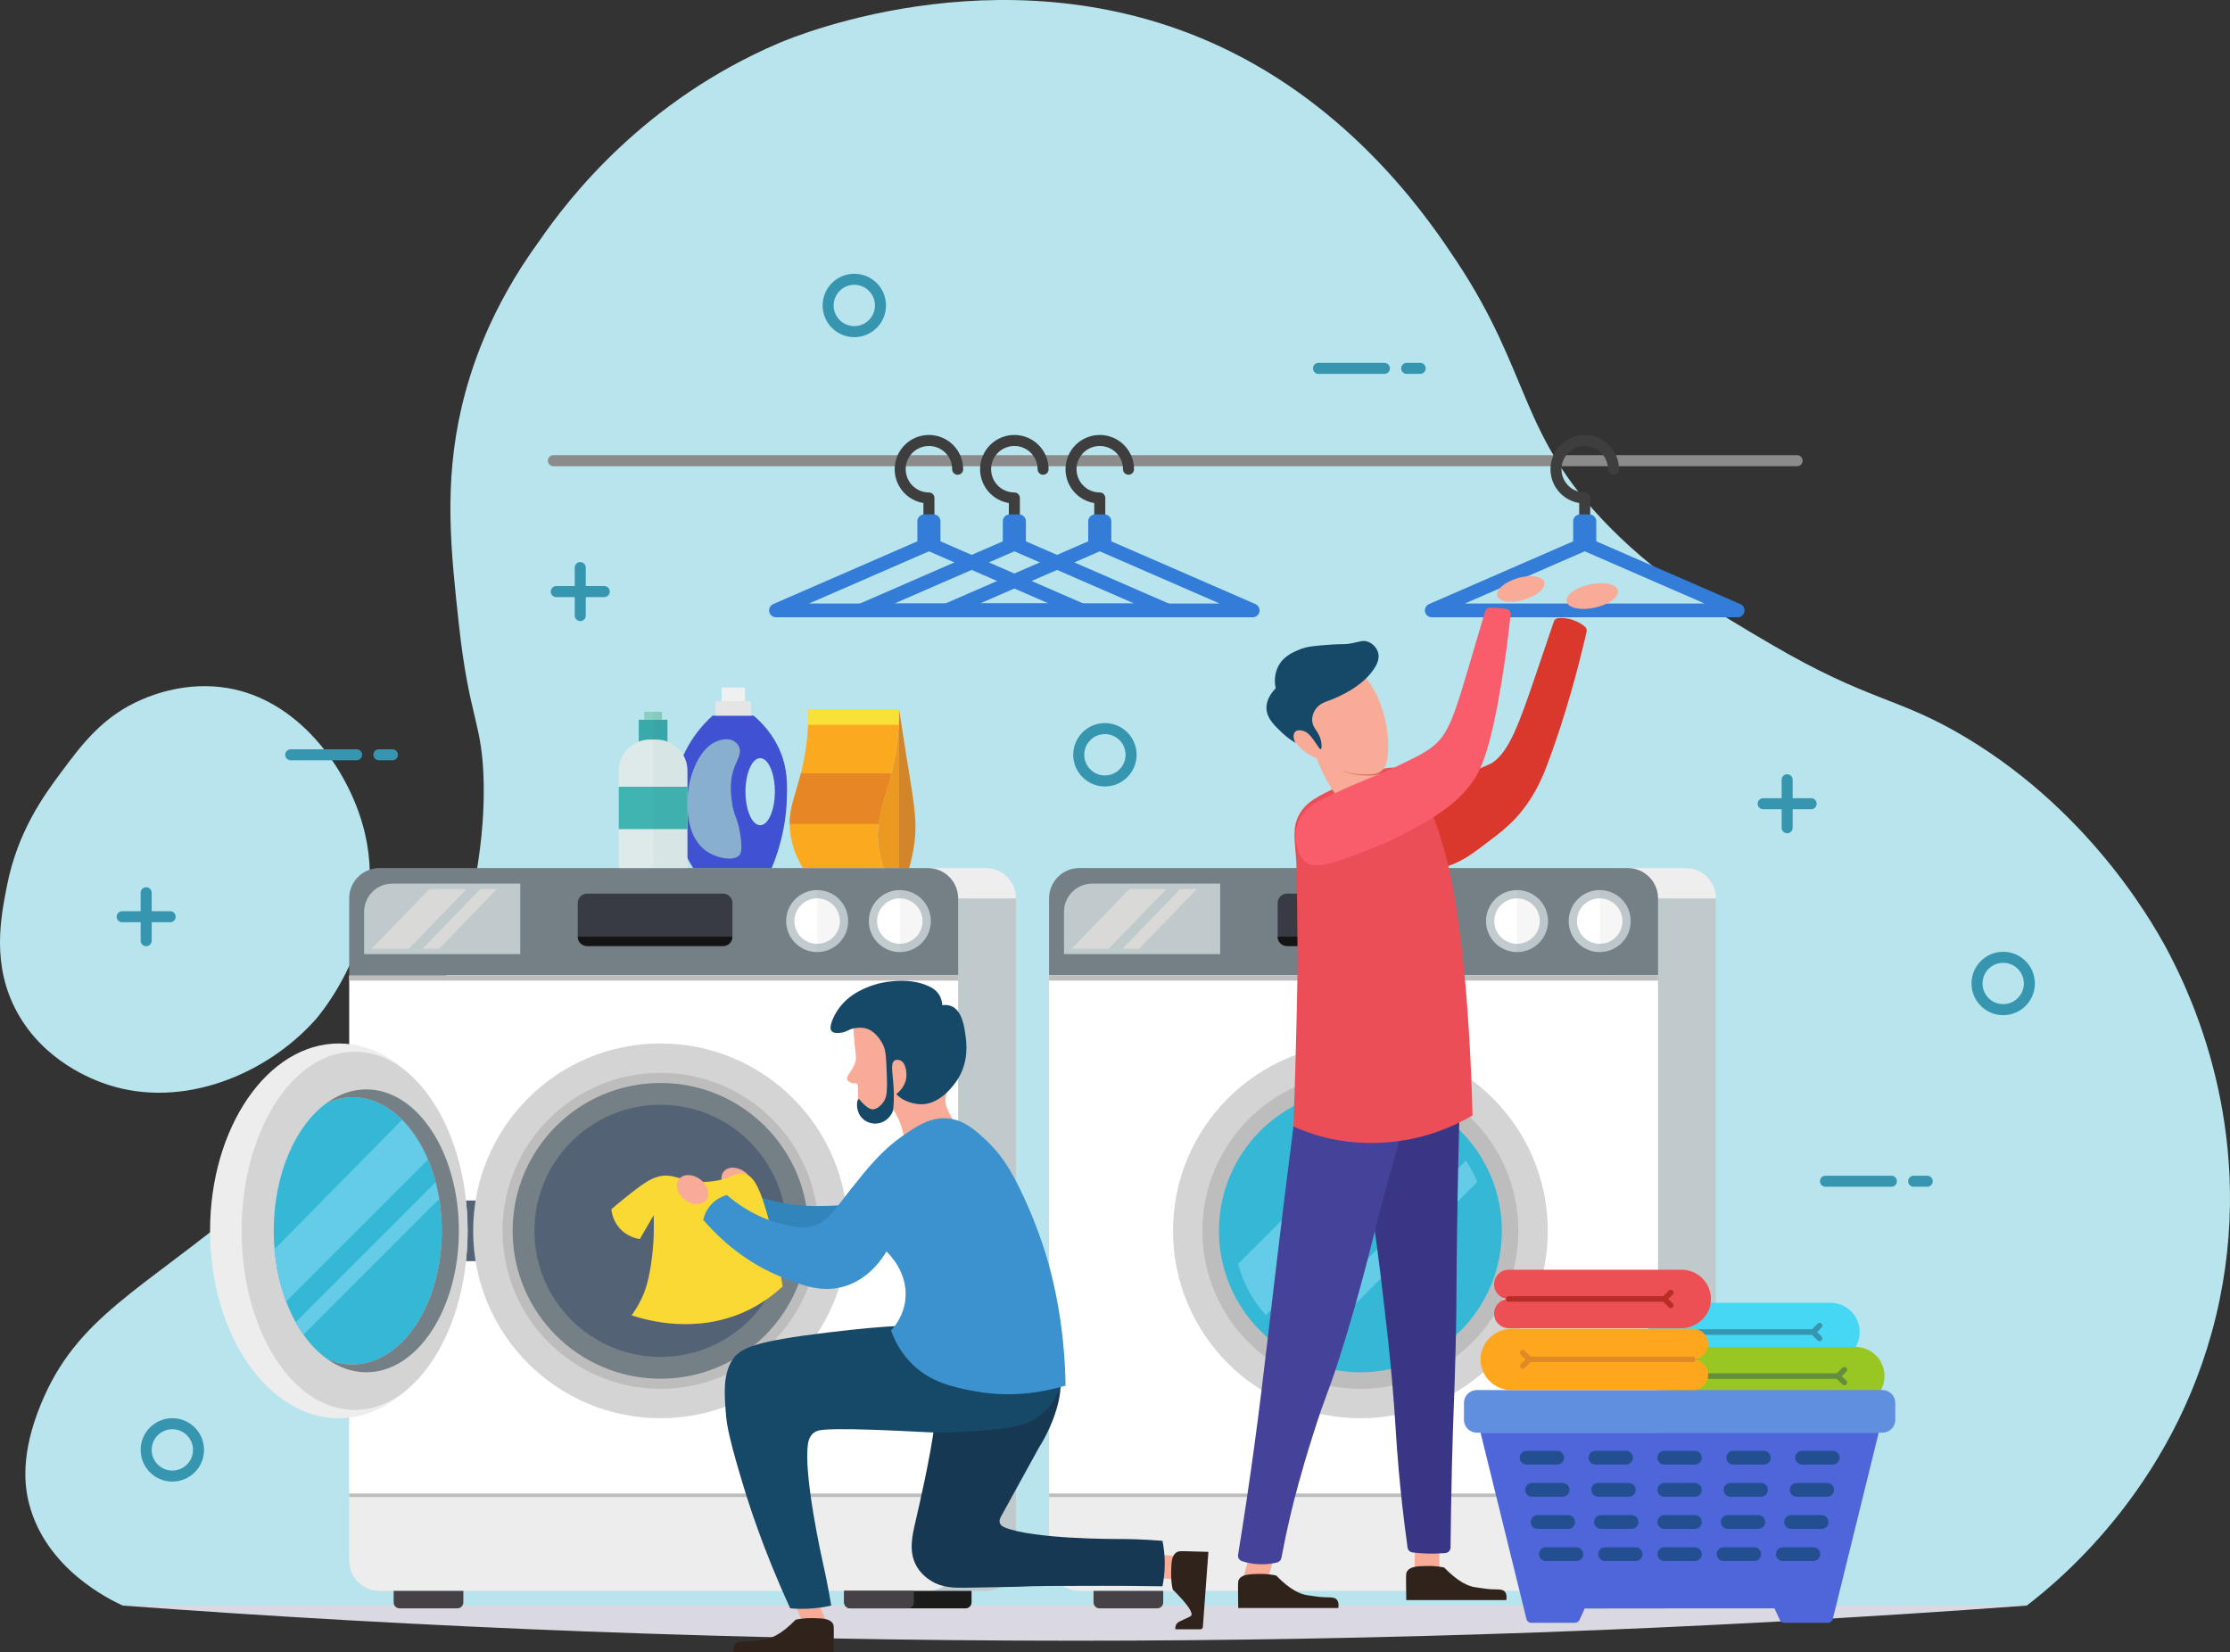 <?xml version="1.0" encoding="utf-8"?>
<!-- Generator: Adobe Illustrator 19.0.0, SVG Export Plug-In . SVG Version: 6.00 Build 0)  -->
<svg version="1.1" id="Layer_1" xmlns="http://www.w3.org/2000/svg" xmlns:xlink="http://www.w3.org/1999/xlink" x="0px" y="0px"
	 width="809.308px" height="599.614px" viewBox="0 0 809.308 599.614"
	 style="enable-background:new 0 0 809.308 599.614;" xml:space="preserve">
<rect x="0" y="0" width="809.308" height="599.614" fill="#333333" stroke="none"/>
<style type="text/css">
	.st0{fill:#DAD8E0;}
	.st1{fill:#B8E4ED;}
	.st2{fill:none;stroke:#3695AF;stroke-width:4;stroke-miterlimit:10;}
	.st3{fill:none;stroke:#3695AF;stroke-width:4;stroke-linecap:round;stroke-linejoin:round;stroke-miterlimit:10;}
	.st4{fill:none;stroke:#8B8B8B;stroke-width:4;stroke-linecap:round;stroke-linejoin:round;stroke-miterlimit:10;}
	.st5{fill:none;stroke:#3E3E3E;stroke-width:4;stroke-linecap:round;stroke-linejoin:round;stroke-miterlimit:10;}
	.st6{fill:none;stroke:#337DD8;stroke-width:5;stroke-linecap:round;stroke-linejoin:round;stroke-miterlimit:10;}
	.st7{fill:#C0CACC;}
	.st8{fill:#EFEEEE;}
	.st9{fill:#748086;}
	.st10{fill:#FFFFFF;}
	.st11{fill:#BDBDBD;}
	.st12{fill:#383A44;}
	.st13{fill:#141414;}
	.st14{fill:#EDEDED;}
	.st15{fill:#D9D9D8;}
	.st16{fill:#C2CCCF;}
	.st17{opacity:0.07;fill:#748086;}
	.st18{fill:#D4D4D4;}
	.st19{fill:#35B7D6;}
	.st20{fill:#65CCE8;}
	.st21{fill:#1B1B1C;}
	.st22{fill:#454147;}
	.st23{fill:#546276;}
	.st24{fill:#4051D1;}
	.st25{fill:#89AFCE;}
	.st26{fill:#E5E5E5;}
	.st27{fill:#EFF0F0;}
	.st28{fill:#D28629;}
	.st29{fill:#EC9922;}
	.st30{fill:#FBAA20;}
	.st31{fill:#F9E237;}
	.st32{fill:#E78625;}
	.st33{fill:#39AAAA;}
	.st34{fill:#DDEAE9;}
	.st35{fill:#40B4B0;}
	.st36{fill:#88CFC1;}
	.st37{opacity:0.03;fill:#383A44;}
	.st38{fill:#45D7F3;}
	.st39{fill:none;stroke:#3695AF;stroke-width:2;stroke-linecap:round;stroke-linejoin:round;stroke-miterlimit:10;}
	.st40{fill:#98C622;}
	.st41{fill:none;stroke:#648E3D;stroke-width:2;stroke-linecap:round;stroke-linejoin:round;stroke-miterlimit:10;}
	.st42{fill:#4F66DA;}
	.st43{fill:none;stroke:#234F91;stroke-width:5;stroke-linecap:round;stroke-linejoin:round;stroke-miterlimit:10;}
	.st44{fill:#618FE0;}
	.st45{fill:#FFA61F;}
	.st46{fill:none;stroke:#DE8B27;stroke-width:2;stroke-linecap:round;stroke-linejoin:round;stroke-miterlimit:10;}
	.st47{fill:#EC5054;}
	.st48{fill:none;stroke:#B82D26;stroke-width:2;stroke-linecap:round;stroke-linejoin:round;stroke-miterlimit:10;}
	.st49{fill:#F8AB97;}
	.st50{fill:#393686;}
	.st51{fill:#444299;}
	.st52{fill:#DB382D;}
	.st53{fill:#EB4E57;}
	.st54{fill:#D86048;}
	.st55{fill:#164867;}
	.st56{fill:#F95D6C;}
	.st57{fill:#2F231C;}
	.st58{fill:#3185BB;}
	.st59{fill:#FAD935;}
	.st60{fill:#173852;}
	.st61{fill:#3C92CF;}
</style>
<g id="XMLID_5_">
	<g id="XMLID_30_">
		<path id="XMLID_457_" class="st0" d="M735.547,582.689c-108.79-8.037-224.171-12.75-345.516-12.75
			c-108.999,0-224.403,3.803-345.516,12.75c108.79,8.037,224.171,12.75,345.516,12.75
			C499.03,595.439,614.434,591.636,735.547,582.689z"/>
		<path id="XMLID_28_" class="st1" d="M195.547,87.689c11.346-16.521,38.629-51.29,87-72
			c7.124-3.05,86.381-35.519,164,3c46.989,23.319,73.083,62.583,82,76
			c27.429,41.272,22.559,63.313,56,97c19.032,19.172,39.738,31.302,58,42
			c36.298,21.264,46.106,19.056,71,34c47.302,28.396,70.024,71.268,74,79
			c6.773,13.172,30.972,62.035,18,125c-13.474,65.401-57.931,101.75-70,111
			c-230.334,0-460.667,0-691.001,0c-5.018-2.301-27.938-13.428-33.999-37
			c-1.672-6.502-3.11-18.028,4.25-36c13.068-31.91,36.198-40.981,75.75-74
			c34.507-28.808,53.812-44.924,68-74c17.114-35.074,17.126-69.216,17-77
			c-0.368-22.753-5.182-23.093-9-58c-2.933-26.821-5.566-50.892,1-79
			C170.79,133.804,177.93,111.866,195.547,87.689z"/>
		<path id="XMLID_29_" class="st1" d="M21.88,280.689c7.896-10.642,15.527-20.925,30-27
			c3.49-1.465,15.871-6.484,30.667-4c25.606,4.3,42.994,28.481,49,49.333
			c11.147,38.705-15.844,69.682-17.333,71.333c-17.666,19.592-47.766,32.182-75,23.333
			c-5.739-1.865-23.259-8.551-33-26.333c-9.372-17.11-5.973-34.324-3.667-46
			C6.401,301.842,15.77,288.923,21.88,280.689z"/>
	</g>
	<g id="XMLID_224_">
		<circle id="XMLID_31_" class="st2" cx="310.047" cy="110.856" r="9.5"/>
		<circle id="XMLID_33_" class="st2" cx="400.996" cy="273.918" r="9.5"/>
		<circle id="XMLID_36_" class="st2" cx="62.547" cy="526.189" r="9.5"/>
		<circle id="XMLID_38_" class="st2" cx="726.996" cy="356.918" r="9.5"/>
		<g id="XMLID_46_">
			<path id="XMLID_32_" class="st3" d="M639.88,291.689h17.417H639.88z"/>
			<path id="XMLID_47_" class="st3" d="M648.588,300.397v-17.417V300.397z"/>
		</g>
		<g id="XMLID_49_">
			<path id="XMLID_53_" class="st3" d="M201.88,214.689h17.417H201.88z"/>
			<path id="XMLID_52_" class="st3" d="M210.588,223.397v-17.417V223.397z"/>
		</g>
		<g id="XMLID_34_">
			<path id="XMLID_57_" class="st3" d="M105.505,273.918h23.917H105.505z"/>
			<path id="XMLID_35_" class="st3" d="M137.505,273.918h4.917H137.505z"/>
		</g>
		<g id="XMLID_61_">
			<path id="XMLID_66_" class="st3" d="M662.505,428.689h23.917H662.505z"/>
			<path id="XMLID_64_" class="st3" d="M694.505,428.689h4.917H694.505z"/>
		</g>
		<g id="XMLID_58_">
			<path id="XMLID_60_" class="st3" d="M478.505,133.689h23.917H478.505z"/>
			<path id="XMLID_59_" class="st3" d="M510.505,133.689h4.917H510.505z"/>
		</g>
		<g id="XMLID_54_">
			<path id="XMLID_56_" class="st3" d="M44.338,332.689h17.417H44.338z"/>
			<path id="XMLID_55_" class="st3" d="M53.047,341.397v-17.417V341.397z"/>
		</g>
	</g>
	<g id="XMLID_4_">
		<path id="XMLID_65_" class="st4" d="M200.839,167.189h451.375H200.839z"/>
		<g id="XMLID_68_">
			<path id="XMLID_48_" class="st5" d="M347.555,170.285c0-5.76-4.669-10.43-10.43-10.43
				s-10.43,4.67-10.43,10.43c0,5.76,4.669,10.43,10.43,10.43v8.474v-8.474"/>
			<rect id="XMLID_67_" x="335.432" y="189.189" class="st6" width="3.387" height="8.167"/>
			<polygon id="XMLID_69_" class="st6" points="392.626,221.522 337.126,197.356 281.626,221.522 			"/>
		</g>
		<g id="XMLID_72_">
			<path id="XMLID_86_" class="st5" d="M378.555,170.285c0-5.76-4.669-10.43-10.43-10.43
				s-10.43,4.67-10.43,10.43c0,5.76,4.669,10.43,10.43,10.43v8.474v-8.474"/>
			<rect id="XMLID_77_" x="366.432" y="189.189" class="st6" width="3.387" height="8.167"/>
			<polygon id="XMLID_74_" class="st6" points="423.626,221.522 368.126,197.356 312.626,221.522 			"/>
		</g>
		<g id="XMLID_89_">
			<path id="XMLID_96_" class="st5" d="M409.555,170.285c0-5.76-4.669-10.43-10.43-10.43
				s-10.43,4.67-10.43,10.43c0,5.76,4.669,10.43,10.43,10.43v8.474v-8.474"/>
			<rect id="XMLID_93_" x="397.432" y="189.189" class="st6" width="3.387" height="8.167"/>
			<polygon id="XMLID_90_" class="st6" points="454.626,221.522 399.126,197.356 343.626,221.522 			"/>
		</g>
		<g id="XMLID_3_">
			<path id="XMLID_9_" class="st5" d="M585.555,170.285c0-5.76-4.67-10.43-10.43-10.43
				c-5.76,0-10.43,4.67-10.43,10.43c0,5.76,4.669,10.43,10.43,10.43v8.474
				v-8.474"/>
			<rect id="XMLID_6_" x="573.432" y="189.189" class="st6" width="3.387" height="8.167"/>
			<polygon id="XMLID_12_" class="st6" points="630.626,221.522 575.126,197.356 519.626,221.522 			"/>
		</g>
	</g>
	<g id="XMLID_308_">
		<g id="XMLID_20_">
			<path id="XMLID_205_" class="st7" d="M611.729,577.356h-24.667V326.022h35.667v240.333
				C622.729,572.431,617.804,577.356,611.729,577.356z"/>
			<path id="XMLID_209_" class="st8" d="M622.729,326.022h-35.667v-11h24.667
				C617.804,315.022,622.729,319.947,622.729,326.022L622.729,326.022z"/>
			<path id="XMLID_203_" class="st9" d="M601.729,354.022H380.729v-28c0-6.075,4.925-11,11-11h199
				c6.075,0,11,4.925,11,11V354.022z"/>
			<rect id="XMLID_195_" x="380.729" y="354.022" class="st10" width="221" height="189.333"/>
			<rect id="XMLID_246_" x="380.729" y="542.022" class="st11" width="221" height="1.333"/>
			<rect id="XMLID_289_" x="380.729" y="354.126" class="st11" width="221" height="1.75"/>
			<g id="XMLID_234_">
				<path id="XMLID_241_" class="st12" d="M516.437,343.314h-49.375c-1.864,0-3.375-1.511-3.375-3.375v-12.25
					c0-1.864,1.511-3.375,3.375-3.375h49.375c1.864,0,3.375,1.511,3.375,3.375v12.25
					C519.812,341.803,518.301,343.314,516.437,343.314z"/>
				<path id="XMLID_242_" class="st13" d="M516.437,343.314h-49.375c-1.864,0-3.375-1.511-3.375-3.375l0,0h56.125
					l0,0C519.812,341.803,518.301,343.314,516.437,343.314z"/>
			</g>
			<path id="XMLID_200_" class="st14" d="M601.729,543.356H380.729v23c0,6.075,4.925,11,11,11h199
				c6.075,0,11-4.925,11-11V543.356z"/>
			<g id="XMLID_245_">
				<path id="XMLID_238_" class="st7" d="M442.812,346.262h-56.667v-15.354
					c0-5.649,4.58-10.229,10.229-10.229h46.438V346.262z"/>
				<polygon id="XMLID_243_" class="st15" points="402.4,344.283 388.937,344.283 409.85,322.658 
					423.312,322.658 				"/>
				<polygon id="XMLID_248_" class="st15" points="428.312,322.658 407.4,344.283 413.4,344.283 
					434.312,322.658 				"/>
			</g>
			<g id="XMLID_250_">
				<circle id="XMLID_249_" class="st16" cx="550.562" cy="334.272" r="11.25"/>
				<circle id="XMLID_244_" class="st10" cx="550.562" cy="334.272" r="8.25"/>
				<path id="XMLID_247_" class="st17" d="M550.562,345.522c6.213,0,11.25-5.037,11.25-11.25
					s-5.037-11.25-11.25-11.25V345.522z"/>
			</g>
			<g id="XMLID_256_">
				<circle id="XMLID_311_" class="st16" cx="580.562" cy="334.272" r="11.25"/>
				<circle id="XMLID_295_" class="st10" cx="580.562" cy="334.272" r="8.25"/>
				<path id="XMLID_257_" class="st17" d="M580.562,345.522c6.213,0,11.25-5.037,11.25-11.25
					s-5.037-11.25-11.25-11.25V345.522z"/>
			</g>
		</g>
		<g id="XMLID_19_">
			<circle id="XMLID_254_" class="st18" cx="493.71" cy="446.689" r="68"/>
			<circle id="XMLID_284_" class="st11" cx="493.71" cy="446.689" r="57.333"/>
			<circle id="XMLID_286_" class="st19" cx="493.71" cy="446.689" r="51.333"/>
			<path id="XMLID_325_" class="st20" d="M505.735,402.287l-56.427,56.427
				c1.894,7.009,5.399,13.354,10.099,18.613l64.94-64.94
				C519.089,407.686,512.744,404.181,505.735,402.287z"/>
			<path id="XMLID_329_" class="st20" d="M532.012,421.216l-63.775,63.775
				c2.421,1.613,5.001,3.005,7.715,4.142l60.201-60.201
				C535.016,426.217,533.625,423.636,532.012,421.216z"/>
		</g>
		<g id="XMLID_18_">
			<g id="XMLID_14_">
				<path id="XMLID_15_" class="st21" d="M604.44,583.689h-41.922
					c-1.189,0-2.154-0.964-2.154-2.154v-4.18h46.229v4.18
					C606.594,582.725,605.629,583.689,604.44,583.689z"/>
				<path id="XMLID_16_" class="st22" d="M583.502,583.689h-20.984
					c-1.189,0-2.154-0.964-2.154-2.154v-4.18h25.292v4.18
					C585.656,582.725,584.692,583.689,583.502,583.689z"/>
			</g>
			<path id="XMLID_17_" class="st22" d="M420.002,583.689h-20.984c-1.189,0-2.154-0.964-2.154-2.154
				v-4.18h25.292v4.18C422.156,582.725,421.192,583.689,420.002,583.689z"/>
		</g>
	</g>
	<g id="XMLID_334_">
		<g id="XMLID_332_">
			<path id="XMLID_424_" class="st7" d="M357.729,577.356h-24.667V326.022h35.667v240.333
				C368.729,572.431,363.804,577.356,357.729,577.356z"/>
			<path id="XMLID_421_" class="st8" d="M368.729,326.022h-35.667v-11h24.667
				C363.804,315.022,368.729,319.947,368.729,326.022L368.729,326.022z"/>
			<path id="XMLID_418_" class="st9" d="M347.729,354.022H126.729v-28c0-6.075,4.925-11,11-11
				h199c6.075,0,11,4.925,11,11V354.022z"/>
			<rect id="XMLID_415_" x="126.729" y="354.022" class="st10" width="221" height="189.333"/>
			<rect id="XMLID_412_" x="126.729" y="542.022" class="st11" width="221" height="1.333"/>
			<rect id="XMLID_409_" x="126.729" y="354.126" class="st11" width="221" height="1.75"/>
			<g id="XMLID_402_">
				<path id="XMLID_406_" class="st12" d="M262.437,343.314h-49.375c-1.864,0-3.375-1.511-3.375-3.375v-12.25
					c0-1.864,1.511-3.375,3.375-3.375h49.375c1.864,0,3.375,1.511,3.375,3.375v12.25
					C265.812,341.803,264.301,343.314,262.437,343.314z"/>
				<path id="XMLID_403_" class="st13" d="M262.437,343.314h-49.375c-1.864,0-3.375-1.511-3.375-3.375l0,0h56.125
					l0,0C265.812,341.803,264.301,343.314,262.437,343.314z"/>
			</g>
			<path id="XMLID_399_" class="st14" d="M347.729,543.356H126.729v23c0,6.075,4.925,11,11,11
				h199c6.075,0,11-4.925,11-11V543.356z"/>
			<g id="XMLID_389_">
				<path id="XMLID_396_" class="st7" d="M188.812,346.262h-56.667v-15.354
					c0-5.649,4.58-10.229,10.229-10.229h46.438V346.262z"/>
				<polygon id="XMLID_393_" class="st15" points="148.4,344.283 134.937,344.283 155.85,322.658 
					169.312,322.658 				"/>
				<polygon id="XMLID_390_" class="st15" points="174.312,322.658 153.4,344.283 159.4,344.283 
					180.312,322.658 				"/>
			</g>
			<g id="XMLID_379_">
				<circle id="XMLID_386_" class="st16" cx="296.562" cy="334.272" r="11.25"/>
				<circle id="XMLID_383_" class="st10" cx="296.562" cy="334.272" r="8.25"/>
				<path id="XMLID_380_" class="st17" d="M296.562,345.522c6.213,0,11.25-5.037,11.25-11.25
					s-5.037-11.25-11.25-11.25V345.522z"/>
			</g>
			<g id="XMLID_344_">
				<circle id="XMLID_351_" class="st16" cx="326.562" cy="334.272" r="11.25"/>
				<circle id="XMLID_348_" class="st10" cx="326.562" cy="334.272" r="8.25"/>
				<path id="XMLID_345_" class="st17" d="M326.562,345.522c6.213,0,11.25-5.037,11.25-11.25
					s-5.037-11.25-11.25-11.25V345.522z"/>
			</g>
		</g>
		<g id="XMLID_23_">
			<g id="XMLID_25_">
				<path id="XMLID_283_" class="st21" d="M350.44,583.689h-41.922
					c-1.189,0-2.154-0.964-2.154-2.154v-4.18h46.229v4.18
					C352.594,582.725,351.629,583.689,350.44,583.689z"/>
				<path id="XMLID_26_" class="st22" d="M329.502,583.689h-20.984
					c-1.189,0-2.154-0.964-2.154-2.154v-4.18h25.292v4.18
					C331.656,582.725,330.692,583.689,329.502,583.689z"/>
			</g>
			<path id="XMLID_24_" class="st22" d="M166.002,583.689h-20.984c-1.189,0-2.154-0.964-2.154-2.154
				v-4.18h25.292v4.18C168.156,582.725,167.192,583.689,166.002,583.689z"/>
		</g>
		<g id="XMLID_331_">
			<rect id="XMLID_21_" x="164.609" y="435.689" class="st23" width="10.938" height="22"/>
			<g id="XMLID_322_">
				<circle id="XMLID_341_" class="st18" cx="239.71" cy="446.689" r="68"/>
				<circle id="XMLID_338_" class="st11" cx="239.71" cy="446.689" r="57.333"/>
				<circle id="XMLID_335_" class="st9" cx="239.71" cy="446.689" r="53.664"/>
				<circle id="XMLID_328_" class="st23" cx="239.71" cy="446.689" r="45.75"/>
			</g>
			<g id="XMLID_330_">
				<ellipse id="XMLID_438_" class="st14" cx="122.974" cy="446.689" rx="46.737" ry="68"/>
				<ellipse id="XMLID_336_" class="st18" cx="128.696" cy="446.689" rx="41.004" ry="65"/>
				<path id="XMLID_333_" class="st19" d="M160.337,446.689c0-26.786-14.504-48.5-32.395-48.5
					c-3.224,0-6.335,0.715-9.274,2.028c-11.415,8.201-19.321,25.922-19.321,46.472
					c0,20.55,7.906,38.272,19.321,46.472c2.939,1.313,6.05,2.028,9.274,2.028
					C145.833,495.189,160.337,473.475,160.337,446.689z"/>
				<path id="XMLID_452_" class="st20" d="M158.113,429.036l-50.804,50.804
					c0.883,1.591,1.833,3.087,2.834,4.503l49.254-49.254
					C159.057,433.014,158.625,430.995,158.113,429.036z"/>
				<path id="XMLID_455_" class="st20" d="M145.941,406.364l-46.299,46.972
					c0.579,6.837,2.037,13.244,4.198,18.962l51.492-51.492
					C152.908,415.067,149.706,410.138,145.941,406.364z"/>
				<path id="XMLID_37_" class="st9" d="M132.941,395.356c-5.105,0-9.941,1.748-14.274,4.861
					c2.939-1.313,6.05-2.028,9.274-2.028c17.891,0,32.395,21.714,32.395,48.5
					c0,26.786-14.504,48.5-32.395,48.5c-3.224,0-6.335-0.715-9.274-2.028
					c4.333,3.113,9.169,4.861,14.274,4.861c18.554,0,33.595-22.983,33.595-51.333
					C166.536,418.338,151.495,395.356,132.941,395.356z"/>
			</g>
		</g>
	</g>
	<g id="XMLID_116_">
		<g id="XMLID_13_">
			<path id="XMLID_156_" class="st24" d="M283.213,272.814c-2.706-6.539-6.959-10.784-9.727-13.104
				h-14.862c-3.084,2.755-10.807,10.461-13.411,23.104
				c-3.339,16.211,4.16,28.848,6.362,32.208h28.491
				c4.303-10.365,5.3-19.234,5.48-24.875
				C285.725,284.57,285.839,279.16,283.213,272.814z M275.88,299.481
				c-2.945,0-5.333-5.447-5.333-12.167c0-6.719,2.388-12.167,5.333-12.167
				c2.946,0,5.333,5.447,5.333,12.167C281.213,294.033,278.826,299.481,275.88,299.481z"
				/>
			<path id="XMLID_70_" class="st25" d="M268.713,303.147c0.849,5.722-0.027,6.832-0.333,7.167
				c-2.194,2.398-8.29,1.21-12.146-1.542c-7.277-5.193-6.817-16.131-6.688-19.208
				c0.381-9.059,4.763-18.201,10.333-20.417c1.127-0.448,3.972-1.58,6.354-0.25
				c0.296,0.165,1.371,0.784,1.938,2c1.056,2.265-0.508,4.76-1.458,7.083
				c-2.187,5.348-1.443,10.565-1,13.667
				C266.374,296.276,267.757,296.703,268.713,303.147z"/>
			<rect id="XMLID_22_" x="259.672" y="254.481" class="st26" width="12.917" height="5.229"/>
			<rect id="XMLID_39_" x="261.88" y="249.481" class="st27" width="8.5" height="5"/>
		</g>
		<g id="XMLID_104_">
			<path id="XMLID_150_" class="st28" d="M329.933,315.022h-3.636v-57.615
				c1.116,7.411,2.049,13.284,2.625,16.865c2.812,17.48,4.058,23.446,2.875,32.125
				C331.324,309.867,330.595,312.804,329.933,315.022z"/>
			<path id="XMLID_152_" class="st29" d="M326.297,257.407v57.615h-5.611
				c-0.76-2.13-1.514-4.83-1.889-8c-1.26-10.647,2.852-17.081,5.499-29.625
				c0.972-4.605,2.034-11.403,2-20"/>
			<path id="XMLID_107_" class="st30" d="M293.422,315.022h27.264
				c-0.76-2.13-1.514-4.83-1.889-8c-1.26-10.647,2.852-17.081,5.499-29.625
				c0.972-4.605,2.034-11.403,2-20h-32.874c0.046,8.532-1.005,15.315-2,20
				c-2.305,10.851-5.364,15.415-4.75,23.5c0.45,5.925,2.644,10.734,4.68,14.125"/>
			<path id="XMLID_125_" class="st31" d="M326.295,257.397h-32.874
				c0.011,1.974-0.043,3.843-0.135,5.625h32.867
				C326.248,261.241,326.303,259.373,326.295,257.397z"/>
			<path id="XMLID_141_" class="st32" d="M286.6,298.985h32.243
				c0.747-5.781,2.888-11.027,4.7-18.337h-32.878
				C288.704,288.459,286.566,292.836,286.6,298.985z"/>
		</g>
		<g id="XMLID_105_">
			<g id="XMLID_100_">
				<rect id="XMLID_102_" x="231.804" y="261.21" class="st33" width="10.43" height="8.875"/>
				<path id="XMLID_99_" class="st34" d="M238.207,268.397h-2.375c-6.232,0-11.285,5.052-11.285,11.285
					v35.34h24.945v-35.34C249.491,273.45,244.439,268.397,238.207,268.397z"/>
				<rect id="XMLID_101_" x="224.547" y="285.522" class="st35" width="24.945" height="15.375"/>
				<rect id="XMLID_103_" x="233.804" y="258.335" class="st36" width="6.43" height="2.875"/>
			</g>
			<path id="XMLID_114_" class="st37" d="M242.234,269.15v-7.941h-2v-2.875h-3.215v2.875v7.188v1.688v15.438
				v15.375v14.125h12.472v-14.125v-15.375v-5.84C249.491,274.871,246.475,270.774,242.234,269.15
				z"/>
		</g>
	</g>
	<g id="XMLID_214_">
		<g id="XMLID_185_">
			<path id="XMLID_237_" class="st38" d="M601.54,483.414c-2.931,0-5.306,2.376-5.306,5.306l0,0
				c0,2.931,2.376,5.306,5.306,5.306h62.47c5.25,0,9.948-3.686,10.772-8.871
				c1.054-6.631-4.042-12.354-10.474-12.354h-62.769
				c-2.931,0-5.306,2.376-5.306,5.306l0,0
				C596.234,481.038,598.61,483.414,601.54,483.414"/>
			<g id="XMLID_197_">
				<g id="XMLID_298_">
					<g id="XMLID_303_">
						<line id="XMLID_304_" class="st39" x1="658.033" y1="483.414" x2="601.54" y2="483.414"/>
					</g>
					<g id="XMLID_301_">
						<path id="XMLID_302_" class="st39" d="M658.033,483.414l2.329,2.329L658.033,483.414z"/>
					</g>
					<g id="XMLID_299_">
						<path id="XMLID_300_" class="st39" d="M658.033,483.414l2.329-2.329L658.033,483.414z"/>
					</g>
				</g>
			</g>
		</g>
		<g id="XMLID_180_">
			<path id="XMLID_223_" class="st40" d="M610.54,499.414c-2.931,0-5.306,2.376-5.306,5.306l0,0
				c0,2.931,2.376,5.306,5.306,5.306h62.47c5.25,0,9.948-3.686,10.772-8.871
				c1.054-6.631-4.042-12.354-10.474-12.354h-62.769
				c-2.931,0-5.306,2.376-5.306,5.306l0,0
				C605.234,497.038,607.61,499.414,610.54,499.414"/>
			<g id="XMLID_186_">
				<g id="XMLID_269_">
					<g id="XMLID_274_">
						<line id="XMLID_275_" class="st41" x1="667.033" y1="499.414" x2="610.54" y2="499.414"/>
					</g>
					<g id="XMLID_272_">
						<path id="XMLID_273_" class="st41" d="M667.033,499.414l2.329,2.329L667.033,499.414z"/>
					</g>
					<g id="XMLID_270_">
						<path id="XMLID_271_" class="st41" d="M667.033,499.414l2.329-2.329L667.033,499.414z"/>
					</g>
				</g>
			</g>
		</g>
		<g id="XMLID_170_">
			<path id="XMLID_110_" class="st42" d="M537.317,519.939l16.662,67.629
				c0.198,0.805,0.921,1.371,1.75,1.371h15.85c0.704,0,1.343-0.41,1.637-1.049
				l1.934-4.201h68.833l1.934,4.201c0.294,0.639,0.934,1.049,1.637,1.049h15.85
				c0.829,0,1.552-0.566,1.75-1.371l16.662-67.629H537.317z"/>
			<g id="XMLID_151_">
				<g id="XMLID_352_">
					<g id="XMLID_371_">
						<line id="XMLID_376_" class="st43" x1="604.026" y1="529.022" x2="615.109" y2="529.022"/>
						<line id="XMLID_375_" class="st43" x1="629.026" y1="529.022" x2="640.109" y2="529.022"/>
						<line id="XMLID_374_" class="st43" x1="654.026" y1="529.022" x2="665.109" y2="529.022"/>
						<line id="XMLID_373_" class="st43" x1="579.026" y1="529.022" x2="590.109" y2="529.022"/>
						<line id="XMLID_372_" class="st43" x1="554.026" y1="529.022" x2="565.109" y2="529.022"/>
					</g>
					<g id="XMLID_365_">
						<line id="XMLID_370_" class="st43" x1="604.026" y1="540.689" x2="615.109" y2="540.689"/>
						<line id="XMLID_369_" class="st43" x1="628.026" y1="540.689" x2="639.109" y2="540.689"/>
						<line id="XMLID_368_" class="st43" x1="652.026" y1="540.689" x2="663.109" y2="540.689"/>
						<line id="XMLID_367_" class="st43" x1="580.026" y1="540.689" x2="591.109" y2="540.689"/>
						<line id="XMLID_366_" class="st43" x1="556.026" y1="540.689" x2="567.109" y2="540.689"/>
					</g>
					<g id="XMLID_359_">
						<line id="XMLID_364_" class="st43" x1="604.026" y1="552.356" x2="615.109" y2="552.356"/>
						<line id="XMLID_363_" class="st43" x1="627.026" y1="552.356" x2="638.109" y2="552.356"/>
						<line id="XMLID_362_" class="st43" x1="650.026" y1="552.356" x2="661.109" y2="552.356"/>
						<line id="XMLID_361_" class="st43" x1="581.026" y1="552.356" x2="592.109" y2="552.356"/>
						<line id="XMLID_360_" class="st43" x1="558.026" y1="552.356" x2="569.109" y2="552.356"/>
					</g>
					<g id="XMLID_353_">
						<line id="XMLID_358_" class="st43" x1="604.026" y1="564.022" x2="615.109" y2="564.022"/>
						<line id="XMLID_357_" class="st43" x1="625.526" y1="564.022" x2="636.609" y2="564.022"/>
						<line id="XMLID_356_" class="st43" x1="647.026" y1="564.022" x2="658.109" y2="564.022"/>
						<line id="XMLID_355_" class="st43" x1="582.526" y1="564.022" x2="593.609" y2="564.022"/>
						<line id="XMLID_354_" class="st43" x1="561.026" y1="564.022" x2="572.109" y2="564.022"/>
					</g>
				</g>
			</g>
			<path id="XMLID_161_" class="st44" d="M683.166,504.47h-147.198c-2.58,0-4.672,2.092-4.672,4.672
				v6.125c0,2.58,2.092,4.672,4.672,4.672h147.198c2.58,0,4.672-2.092,4.672-4.672v-6.125
				C687.838,506.562,685.747,504.47,683.166,504.47z"/>
		</g>
		<g id="XMLID_175_">
			<path id="XMLID_176_" class="st45" d="M614.351,493.33c3.076,0,5.57-2.494,5.57-5.57l0,0
				c0-3.076-2.494-5.57-5.57-5.57h-65.524c-6.134,0-11.396,4.799-11.508,10.932
				c-0.114,6.248,4.916,11.349,11.139,11.349h65.893
				c3.076,0,5.57-2.494,5.57-5.57l0,0
				C619.922,495.823,617.428,493.33,614.351,493.33"/>
			<g id="XMLID_174_">
				<line id="XMLID_172_" class="st46" x1="555.047" y1="493.33" x2="614.351" y2="493.33"/>
				<path id="XMLID_171_" class="st46" d="M555.047,493.33l-2.445-2.445L555.047,493.33z"/>
				<path id="XMLID_173_" class="st46" d="M555.047,493.33l-2.445,2.445L555.047,493.33z"/>
			</g>
		</g>
		<g id="XMLID_177_">
			<path id="XMLID_201_" class="st47" d="M547.54,471.414c-2.931,0-5.306,2.376-5.306,5.306l0,0
				c0,2.931,2.376,5.306,5.306,5.306h62.47c5.25,0,9.948-3.686,10.772-8.871
				c1.054-6.631-4.042-12.354-10.474-12.354h-62.769
				c-2.931,0-5.306,2.376-5.306,5.306l0,0
				C542.234,469.038,544.61,471.414,547.54,471.414"/>
			<g id="XMLID_183_">
				<g id="XMLID_276_">
					<g id="XMLID_281_">
						<line id="XMLID_282_" class="st48" x1="604.033" y1="471.414" x2="547.54" y2="471.414"/>
					</g>
					<g id="XMLID_279_">
						<path id="XMLID_280_" class="st48" d="M604.033,471.414l2.329,2.329L604.033,471.414z"/>
					</g>
					<g id="XMLID_277_">
						<path id="XMLID_278_" class="st48" d="M604.033,471.414l2.329-2.329L604.033,471.414z"/>
					</g>
				</g>
			</g>
		</g>
	</g>
	<g id="XMLID_456_">
		<path id="XMLID_443_" class="st49" d="M513.484,561.189c-0.042,3.333-0.083,6.667-0.125,10
			c3-0.021,6-0.042,9-0.062c0-3.917,0-7.833,0-11.75
			C519.401,559.981,516.443,560.585,513.484,561.189z"/>
		<path id="XMLID_450_" class="st49" d="M450.484,575.314c3-0.021,6-0.042,9-0.062
			c1.146-4.021,2.292-8.042,3.438-12.062c-3.021-0.062-6.042-0.125-9.062-0.188
			C452.734,567.106,451.609,571.21,450.484,575.314z"/>
		<path id="XMLID_441_" class="st50" d="M529.672,404.189c-0.28,10.346-0.628,25.037-0.875,42.75
			c-0.314,22.484-0.12,25.059-0.5,41.375c-0.433,18.571-0.874,23.223-1.375,44
			c-0.292,12.102-0.421,22.191-0.484,29.268c-0.01,1.073-0.827,1.957-1.896,2.047
			c-1.937,0.163-4.07,0.245-6.37,0.186c-1.983-0.051-3.831-0.201-5.528-0.408
			c-0.94-0.115-1.687-0.848-1.817-1.786c-1.617-11.672-2.58-21.161-3.156-27.556
			c-1.197-13.303-1.131-17.821-2.5-33.375c-0.959-10.898-1.898-18.975-2.75-26.25
			c-2.15-18.364-3.374-28.825-6-42.5c-1.266-6.593-3.242-15.937-6.25-27.125
			C503.338,404.606,516.505,404.397,529.672,404.189z"/>
		<path id="XMLID_122_" class="st51" d="M469.422,408.814c-3.257,25.522-5.733,46.161-7.375,60.125
			c-3.055,25.988-5.308,46.636-9.75,76.25c-1.18,7.87-2.228,14.455-2.975,19.063
			c-0.163,1.005,0.419,1.984,1.387,2.3c1.651,0.539,3.802,1.037,6.338,1.137
			c2.562,0.101,4.755-0.234,6.425-0.638c0.798-0.193,1.41-0.826,1.562-1.634
			c0.843-4.471,2.026-10.267,3.638-16.978c0.862-3.589,3.283-13.428,8.125-28.625
			c4.636-14.55,4.706-12.717,9.25-26.875c4.238-13.202,7.197-24.206,9.25-31.875
			c2.231-8.337,2.445-9.739,4.75-18.625c2.208-8.513,5.225-19.652,9.125-32.75
			C495.922,409.397,482.672,409.106,469.422,408.814z"/>
		<path id="XMLID_119_" class="st52" d="M563.913,225.57c0.247-0.727,0.907-1.224,1.674-1.271
			c1.378-0.085,3.318,0.002,5.461,0.765c1.802,0.641,3.169,1.554,4.116,2.332
			c0.552,0.454,0.799,1.169,0.638,1.866c-3.11,13.521-7.497,29.799-13.504,46.177
			c-2.269,6.185-4.891,12.718-10.5,19.5c-3.962,4.791-7.683,7.569-15.125,13.125
			c-3.532,2.637-7.555,5.375-13.25,6.875c-5.536,1.458-7.577,0.408-8.25,0
			c-2.61-1.583-3.237-4.783-4-9c-1.171-6.467-1.86-10.273,0-13.875
			c1.821-3.527,4.752-4.276,18.625-10.125c7.504-3.164,11.255-4.745,11.75-5.083
			c6.292-4.3,9.697-14.022,16.25-33.292
			C559.379,238.911,562.609,229.408,563.913,225.57z"/>
		<path id="XMLID_121_" class="st53" d="M534.422,404.814c-5.317,3.11-13.227,6.849-23.375,8.75
			c-14.734,2.76-26.384,0.186-30.125-0.75c-4.821-1.206-8.724-2.747-11.5-4
			c0.566-15.866,0.91-29.066,1.125-38.75c0.278-12.512,0.417-18.767,0.375-23.25
			c-0.199-21.265-0.299-31.897-0.5-34.5c-0.651-8.437-1.382-12.259,1.125-16.75
			c2.581-4.623,6.736-6.627,14.25-10.125c11.465-5.337,18.416-8.573,24.5-5.875
			c1.503,0.666,4.954,2.719,10.5,18.375c4.496,12.692,6.286,22.849,6.583,24.583
			c3.025,17.629,4.573,33.684,5.667,51.167
			C533.524,381.313,534.087,391.969,534.422,404.814z"/>
		<path id="XMLID_120_" class="st49" d="M499.547,252.022c-1.097-2.12-2.829-5.031-5.5-8.167
			c-0.745,0.785-1.974,1.974-3.688,3.146c-2.525,1.727-3.91,1.92-8.25,3.938
			c-3.921,1.823-5.898,2.765-6.75,4.25c-1.603,2.797-0.638,6.221-0.5,6.687
			c0.573,1.934,1.466,2.464,2.875,5.75c0.581,1.355,0.961,2.503,1.188,3.25
			c-0.961-1.365-1.788-2.459-2.391-3.234c-0.738-0.95-0.998-1.241-1.359-1.562
			c-0.659-0.587-1.653-1.47-3.094-1.594c-0.464-0.04-1.88-0.161-2.656,0.797
			c-0.786,0.97-0.357,2.356-0.25,2.703c0.168,0.544,0.447,1.005,1.578,2.188
			c1.138,1.189,1.783,1.863,2.88,2.682c1.457,1.087,2.903,1.827,4.167,2.333
			c0.789,2.061,1.771,4.307,3,6.667c1.581,3.034,3.252,5.642,4.833,7.833
			c5.278-2.306,10.556-4.611,15.833-6.917c-1.176-2.543-0.445-0.962-1.1-2.379
			c0.385-0.184,0.754-0.408,1.1-0.704c1.661-1.42,2.073-3.601,2.25-6.167
			C504.516,261.894,499.789,252.49,499.547,252.022z"/>
		<path id="XMLID_453_" class="st54" d="M495.547,281.106c-2.162,0.016-5.634-0.263-9.75-2
			c0,0,0.232,0.102,0.639,0.282c0.409,0.175,0.998,0.414,1.72,0.666
			c1.44,0.509,3.43,1.025,5.475,1.236c1.024,0.112,2.053,0.136,3.009,0.142
			c0.961,0.008,1.882-0.044,2.672-0.215c0.48-0.101,0.894-0.247,1.247-0.403
			c-0.045-0.098-0.11-0.237-0.195-0.421
			C498.983,281.054,497.365,281.092,495.547,281.106z"/>
		<path id="XMLID_117_" class="st55" d="M490.422,233.481c2.954-0.543,4.144-1.221,5.917-0.625
			c1.756,0.59,3.284,2.16,3.792,3.958c0.832,2.946-1.29,5.731-2.417,7.208
			c-5.003,6.563-15.024,10.109-15.917,10.417c-0.879,0.302-2.935,0.967-4.292,2.875
			c-0.238,0.335-1.355,1.907-1.292,4.042c0.097,3.266,2.847,4.163,3.333,8.333
			c0.025,0.213,0.241,2.067-0.208,2.208c-0.308,0.097-0.765-0.659-1.333-1.5
			c-1.747-2.589-2.943-4.36-4.708-5.042c-0.228-0.088-2.176-0.812-3.208,0.167
			c-0.828,0.785-0.859,2.469,0.083,4.083c-1.244-0.738-3.056-1.942-4.958-3.75
			c-2.793-2.655-5.418-5.151-5.583-8.667c-0.166-3.527,2.229-6.269,3.333-7.375
			c-0.284-1.367-0.775-4.718,0.958-8.042c1.922-3.685,5.427-5.123,7.667-6.042
			c2.859-1.173,5.739-1.379,11.5-1.792
			C487.588,233.617,487.719,233.977,490.422,233.481z"/>
		<path id="XMLID_118_" class="st56" d="M538.995,221.827c0.233-0.789,0.949-1.34,1.772-1.342
			c1.045-0.003,2.202,0.053,3.447,0.205l2.437,0.299
			c0.979,0.12,1.683,1.006,1.58,1.986c-1.02,9.743-2.207,17.873-3.184,23.881
			c-4.394,27.031-8.146,33.454-10.833,37.167
			c-4.194,5.793-9.078,9.564-15.833,13.667c-10.944,6.648-19.532,9.919-27.083,12.75
			c-10.907,4.089-14.643,4.454-17.25,2.5c-3.157-2.366-3.676-7.395-3.75-8.25
			c-0.356-4.104,1.276-7.146,1.75-8c2.361-4.257,6.385-5.978,11-8.167
			c11.411-5.41,16.136-6.736,23.333-10.167c8.111-3.866,12.167-5.799,15.333-9
			c4.442-4.49,6.688-11.832,11-26.333C535.638,233.187,537.888,225.574,538.995,221.827
			z"/>
		<path id="XMLID_444_" class="st57" d="M510.359,580.689c12.104,0,24.208,0,36.312,0
			c0.147-0.899,0.212-2.213-0.562-3.062c-0.903-0.991-2.4-0.75-5.062-0.875
			c-1.825-0.086-3.624-0.465-5.438-0.688c-2.51-0.308-6.258-1.794-11.5-7.188
			c-1.424-0.294-3.619-0.632-6.312-0.562c-3.303,0.085-5.874,0.152-7.062,1.812
			c-0.481,0.672-0.486,1.256-0.438,5.5C510.308,576.666,510.329,578.432,510.359,580.689z"
			/>
		<path id="XMLID_454_" class="st57" d="M449.376,583.573c12.104,0,24.208,0,36.312,0
			c0.147-0.899,0.212-2.213-0.562-3.062c-0.903-0.991-2.4-0.75-5.062-0.875
			c-1.825-0.086-3.624-0.465-5.438-0.688c-2.51-0.308-6.258-1.794-11.5-7.188
			c-1.424-0.294-3.619-0.632-6.312-0.562c-3.303,0.085-5.874,0.152-7.062,1.812
			c-0.481,0.672-0.486,1.256-0.438,5.5C449.326,579.55,449.346,581.316,449.376,583.573z
			"/>
		
			<ellipse id="XMLID_459_" transform="matrix(-0.281 -0.96 0.96 -0.281 501.632 803.584)" class="st49" cx="551.812" cy="213.897" rx="4.079" ry="8.883"/>
		
			<ellipse id="XMLID_460_" transform="matrix(0.977 -0.213 0.213 0.977 -32.796 128.336)" class="st49" cx="577.937" cy="216.049" rx="9.531" ry="4.314"/>
	</g>
	<g id="XMLID_477_">
		<path id="XMLID_40_" class="st49" d="M309.984,370.376c-0.512,1.087-0.258,3.829,0.25,9.312
			c0.342,3.692,0.585,4.106,0.25,5.438c-0.879,3.497-3.766,5.467-2.969,6.844
			c0.329,0.568,1.21,0.905,1.375,0.969c1.042,0.399,1.491-0.04,2,0.281
			c0.816,0.515,0.341,2.068,0.469,4.844c0.085,1.849,0.127,2.773,0.5,3.5
			c1.164,2.271,4.678,3.446,7.625,2.812c2.138-0.46,3.535-1.777,4.188-2.5
			c0.851,1.242,1.73,2.739,2.5,4.5c1.912,4.37,2.302,8.402,2.312,11.125
			c6.417-2.292,12.833-4.583,19.25-6.875c-0.687-1.463-1.756-3.716-3.125-6.5
			c-0.849-1.726-0.977-1.957-1.125-2.375c-1.378-3.893,1.352-7.639,2.188-10.125
			c2.407-7.159-5.706-19.285-16.125-23.312
			C321.9,365.358,311.891,366.33,309.984,370.376z"/>
		<path id="XMLID_42_" class="st55" d="M325.297,397.064c0.772-0.605,3.278-2.726,3.625-6.125
			c0.202-1.976-0.244-5.344-2.25-6.125c-0.133-0.052-1.171-0.456-2,0.062
			c-1.726,1.08-0.542,4.914-0.312,10.812c0.122,3.123-0.069,5.688-0.25,7.375
			c-0.964,2.631-3.287,4.47-5.938,4.688c-2.183,0.179-4.466-0.752-5.812-2.562
			c-1.892-2.544-1.414-6.123-0.75-6.312c0.305-0.087,0.525,0.606,1.75,1.75
			c0.869,0.812,1.915,1.788,3.062,1.938c2.02,0.262,3.815-2.11,4.062-2.438
			c1.272-1.682,1.567-3.553,1.375-9.438c-0.205-6.286-0.329-9.47-1.375-11.5
			c-0.553-1.074-2.722-5.282-6.688-6.062c-2.125-0.418-4.25,0.146-4.25,0.146
			c-1.847,0.49-2.384,1.263-4.25,1.5c-0.833,0.106-2.651,0.337-3.438-0.521
			c-1.333-1.453,0.75-5.534,2.125-7.625c4.277-6.503,11.548-8.723,14.438-9.562
			c0,0,10.414-3.025,18.688,0.875c0.883,0.416,2.476,1.192,3.625,2.938
			c0.988,1.502,1.202,3.043,1.25,3.938c0.859-0.134,2.043-0.176,3.25,0.312
			c3.905,1.582,4.71,7.381,5.125,10.375c0.413,2.976,1.349,9.72-2.875,16.312
			c-0.926,1.445-5.964,8.915-13,8.938c-4.607,0.015-7.812-2.437-7.812-2.437
			C326.061,397.847,325.603,397.394,325.297,397.064z"/>
		
			<ellipse id="XMLID_463_" transform="matrix(0.799 0.601 -0.601 0.799 311.72 -74.621)" class="st49" cx="267.521" cy="429.138" rx="6.244" ry="4.637"/>
		<path id="XMLID_71_" class="st58" d="M270.463,432.439c-0.725,0.292-2.222,1.01-3.5,2.583
			c-1.325,1.632-1.707,3.311-1.833,4.083c4.624,3.83,11.24,7.975,19.833,9.917
			c3.073,0.694,22.512,5.086,31.667-5.75c2.088-2.472,3.118-5.117,3.667-7.083
			c-2.869,0.347-7.135,0.796-12.333,1.083c-8.586,0.475-14.728,0.815-22.25-0.417
			C282.056,436.257,276.724,435.065,270.463,432.439z"/>
		<polygon id="XMLID_475_" class="st49" points="427.88,564.856 416.213,563.772 416.88,572.356 
			429.797,573.522 		"/>
		<polygon id="XMLID_474_" class="st49" points="295.88,578.856 300.713,590.522 291.88,590.522 
			287.63,579.606 		"/>
		<path id="XMLID_476_" class="st59" d="M229.213,477.356c5.682,1.872,23.402,6.881,41.5-1.5
			c5.679-2.63,10.074-5.966,13.333-9c-0.72-4.595-1.906-11.301-3.833-19.333
			c-4.253-17.727-6.953-20.404-9.5-21.333c-3.489-1.273-4.564,1.511-12,2.5
			c-11.216,1.493-13.963-4.151-21.333-1.167c-3.049,1.234-6,3.585-11.333,7.833
			c-1.777,1.415-3.202,2.646-4.167,3.5c0.114,1.143,0.549,3.907,2.667,6.5
			c2.836,3.473,6.683,4.182,7.667,4.333c1.667-2.889,3.333-5.778,5-8.667
			c0.309,7.563-0.311,13.745-1,18.167c-0.971,6.226-2.164,9.506-3.333,12
			C231.628,473.858,230.261,475.93,229.213,477.356z"/>
		<path id="XMLID_464_" class="st60" d="M421.88,575.689c0.439-2.148,0.803-4.796,0.833-7.833
			c0.034-3.403-0.358-6.344-0.833-8.667c-7.051-0.582-12.8-0.68-16.667-0.667
			c0,0-30.056,0.1-40.5-4.167c-0.404-0.165-1.481-0.605-1.833-1.583
			c-0.354-0.982,0.198-2.019,0.417-2.417c9.167-16.666,13.75-25,13.75-25
			c5.542-8.624,11.047-23.849,5.667-30c-3.35-3.83-9.979-3.068-22.167-1.667
			c-8.681,0.998-13.714,1.647-17.333,5.5c-3.403,3.623-2.628,6.961-4,17.5
			c-1.58,12.137-5.272,28.165-7,35.667c-1.116,4.844-2.598,10.878,0.5,16.167
			c1.746,2.98,4.301,4.623,5.167,5.167c4.191,2.632,8.424,2.608,14.167,2.5
			c11.584-0.217,17.376-0.326,17.5-0.333c5.183-0.321,13.733-0.325,30.833-0.333
			C405.723,575.52,413.071,575.549,421.88,575.689z"/>
		<path id="XMLID_461_" class="st55" d="M286.797,583.689c-5.106-11.052-8.89-20.697-11.625-28.25
			c-3.214-8.876-5.117-15.247-6.75-20.75c-4.281-14.423-4.726-18.764-4.875-20.5
			c-0.659-7.691-1.269-14.805,2-20.25c2.888-4.81,8.073-7.101,35-10.375
			c45.517-5.534,36.925,0.256,56.125-3.375c3.468-0.656,10.593-2.139,17.625,1.25
			c1.336,0.644,8.403,4.051,10.625,11.75c1.212,4.201,0.422,7.741,0.125,9
			c-1.798,7.624-7.934,11.769-9.625,12.875c-1.956,1.28-5.819,3.392-22.5,4.375
			c-6.538,0.385-10.077,0.594-15.375,0.375c-6.799-0.281-36.935-2.108-41-0.5
			c-1.035,0.41-1.75,1.125-1.75,1.125s-1.15,1.151-1.5,3.125
			c-1.988,11.204,5.375,43.75,5.375,43.75c0.746,3.299,1.887,8.635,3,15.375
			c-1.904,0.425-4.084,0.793-6.5,1C292.016,583.959,289.188,583.893,286.797,583.689z"/>
		<path id="XMLID_73_" class="st61" d="M263.797,433.689c8.006,6.872,15.571,9.431,19.917,10.5
			c4.149,1.021,7.552,1.814,11.5,0.667c5.238-1.523,7.175-5.225,13.417-13.083
			c6.457-8.13,11.35-14.206,18.667-19.333c5.268-3.691,10.561-7.29,17.167-6.5
			c5.381,0.644,9.046,3.89,12.833,7.333c6.137,5.58,9.634,11.609,12.833,18.167
			c7.351,15.066,10.63,27.789,11.25,30.25c2.479,9.84,5.097,23.87,5.333,41.167
			c-7.749,2.324-19.558,4.545-33.167,2c-7.472-1.397-16.29-3.172-23.333-10.667
			c-3.819-4.064-5.79-8.399-6.833-11.333c1.384-1.514,4.471-5.323,5.167-11
			c1.22-9.956-5.99-16.883-6.833-17.667c-1.769,2.974-6.389,9.766-14.75,12.5
			c-8.384,2.741-15.781-0.15-23.583-3.333c-6.313-2.575-17.486-8.228-28.167-20.667
			c0.235-1.059,0.943-3.573,3.167-5.833
			C260.451,434.751,262.746,433.975,263.797,433.689z"/>
		
			<ellipse id="XMLID_458_" transform="matrix(0.799 0.601 -0.601 0.799 310.084 -64.35)" class="st49" cx="251.333" cy="431.826" rx="6.244" ry="4.637"/>
		<path id="XMLID_472_" class="st57" d="M302.532,599.614c-12.104,0-24.208,0-36.312,0
			c-0.147-0.899-0.212-2.213,0.562-3.062c0.903-0.991,2.4-0.75,5.062-0.875
			c1.825-0.086,3.624-0.465,5.438-0.688c2.51-0.308,6.258-1.794,11.5-7.188
			c1.424-0.294,3.619-0.632,6.312-0.562c3.303,0.085,5.874,0.152,7.062,1.812
			c0.481,0.672,0.486,1.256,0.438,5.5C302.582,595.591,302.562,597.357,302.532,599.614z"
			/>
		<path id="XMLID_482_" class="st57" d="M432.297,586.356c-0.12,0.181-0.747,0.482-2,1.083
			c-2.142,1.028-2.756,1.146-3.25,1.833c-0.254,0.354-0.533,0.985-0.503,2.021h9.088
			c0.475,0,0.87-0.367,0.905-0.841l2.011-27.264
			c-1.113-0.025-3.337-0.077-6.213-0.168c-3.862-0.122-4.651-0.171-5.5,0.438
			c-1.661,1.189-1.727,3.759-1.812,7.062c-0.07,2.694,0.268,4.889,0.562,6.312
			C431.868,583.063,432.893,585.458,432.297,586.356z"/>
	</g>
</g>
</svg>
